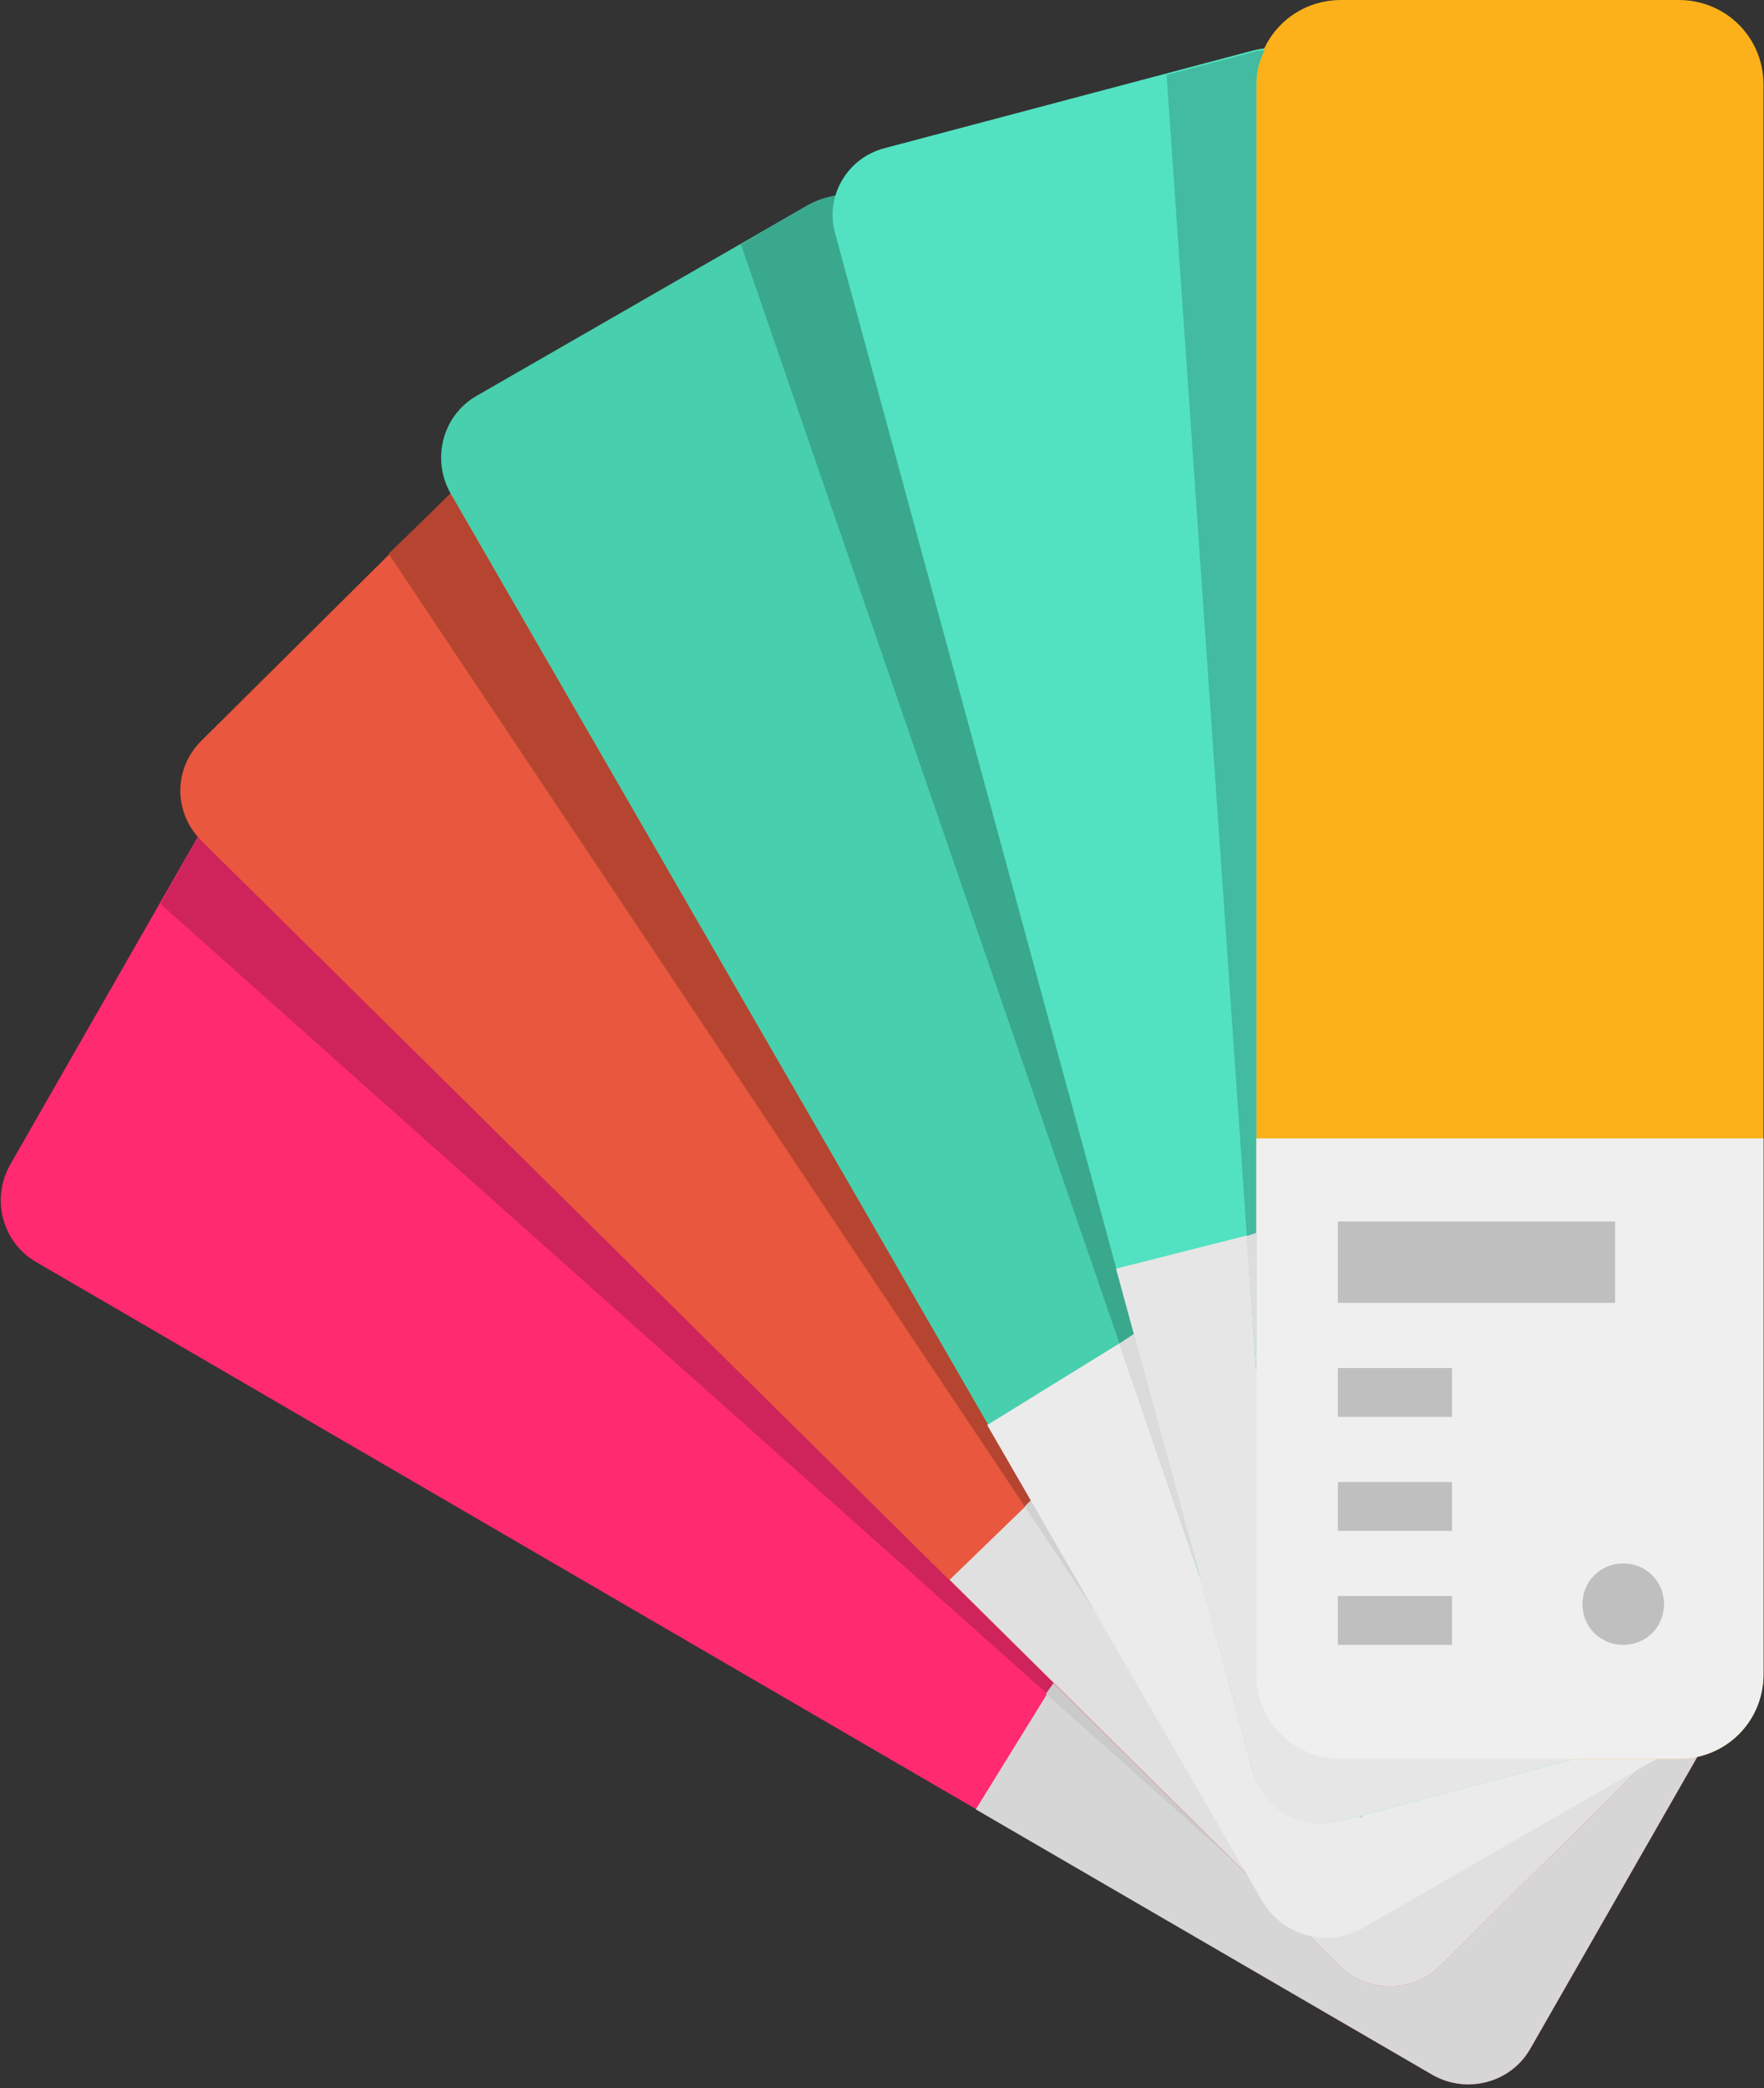 <?xml version="1.0" encoding="UTF-8"?>
<svg width="60px" height="71px" viewBox="0 0 60 71" version="1.1" xmlns="http://www.w3.org/2000/svg" xmlns:xlink="http://www.w3.org/1999/xlink">
    <rect x="0" y="0" width="60" height="71" fill="#333333" stroke="none"/>
    <!-- Generator: Sketch 53.2 (72643) - https://sketchapp.com -->
    <title>pantone</title>
    <desc>Created with Sketch.</desc>
    <g id="Page-1" stroke="none" stroke-width="1" fill="none" fill-rule="evenodd">
        <g id="Aceable" transform="translate(-1184, -10805)" fill-rule="nonzero">
            <g id="pantone" transform="translate(1184, 10805)">
                <path d="M0.351,39.591 L6.786,28.351 C7.451,27.188 8.949,26.8 10.114,27.465 L57.597,55.095 C58.762,55.76 59.151,57.255 58.485,58.418 L52.05,69.658 C51.385,70.821 49.887,71.209 48.722,70.544 L1.239,42.914 C0.074,42.249 -0.315,40.754 0.351,39.591 Z" id="Path" fill="#FF2A70"></path>
                <path d="M6.841,28.572 L6.73,28.461 L5.455,30.732 L41.899,63.18 C41.899,63.18 6.841,28.572 6.841,28.572 Z" id="Path" fill="#CF245B"></path>
                <path d="M52.05,69.658 L58.485,58.418 C59.151,57.255 58.762,55.76 57.597,55.095 L42.565,46.347 L33.19,61.519 L48.722,70.544 C49.887,71.209 51.385,70.821 52.05,69.658 Z" id="Path" fill="#D6D6D6"></path>
                <polygon id="Path" fill="#CACACA" points="35.853 57.2 35.575 57.587 41.844 63.18"></polygon>
                <path d="M6.841,25.194 L15.939,16.169 C16.882,15.227 18.435,15.227 19.378,16.169 L58.097,54.431 C59.04,55.372 59.04,56.867 58.097,57.809 L48.999,66.835 C48.056,67.776 46.503,67.776 45.56,66.835 L6.841,28.572 C5.898,27.631 5.898,26.136 6.841,25.194 Z" id="Path" fill="#E9573E"></path>
                <path d="M15.328,16.778 L13.22,18.827 L37.628,55.372 C37.628,55.372 15.328,16.778 15.328,16.778 Z" id="Path" fill="#B54531"></path>
                <path d="M58.097,57.809 C59.04,56.867 59.04,55.372 58.097,54.431 L44.95,41.474 L32.302,53.711 L45.56,66.834 C46.503,67.776 48.056,67.776 48.999,66.834 C48.999,66.834 58.097,57.809 58.097,57.809 Z" id="Path" fill="#E0E0E0"></path>
                <path d="M16.216,13.456 L27.477,6.977 C28.642,6.313 30.139,6.7 30.805,7.863 L58.43,55.705 C59.095,56.867 58.707,58.363 57.542,59.027 L46.281,65.506 C45.116,66.17 43.619,65.782 42.953,64.62 L15.328,16.778 C14.663,15.615 15.051,14.12 16.216,13.456 Z" id="Path" fill="#48CFAD"></path>
                <polygon id="Path" fill="#D1D1D1" points="35.076 50.998 34.854 51.219 37.628 55.372"></polygon>
                <path d="M46.337,65.561 L57.597,59.082 C58.762,58.418 59.151,56.923 58.485,55.76 L48.833,39.037 L33.578,48.451 L42.953,64.675 C43.674,65.838 45.172,66.225 46.337,65.561 Z" id="Path" fill="#EBEBEB"></path>
                <path d="M28.42,7.974 C28.309,7.531 28.309,7.088 28.42,6.645 C28.087,6.7 27.809,6.811 27.477,6.977 L25.202,8.306 L40.845,53.711 L28.42,7.974 Z M46.226,61.796 L46.337,61.796 L46.337,61.74 L46.226,61.796 Z" id="Shape" fill="#3AA88D"></path>
                <path d="M46.226,61.796 L46.337,61.796 L46.337,61.74 L46.226,61.796 Z M38.571,45.35 L38.072,45.682 L40.845,53.711 L38.571,45.35 Z" id="Shape" fill="#DBDBDB"></path>
                <path d="M30.084,5.039 L42.62,1.717 C43.896,1.384 45.227,2.104 45.616,3.378 L59.872,55.649 C60.205,56.923 59.428,58.252 58.152,58.584 L45.616,61.906 C44.34,62.239 43.009,61.519 42.62,60.245 L28.42,7.974 C28.031,6.7 28.808,5.371 30.084,5.039 Z" id="Path" fill="#52E2C1"></path>
                <path d="M45.616,0 L57.098,0 C58.707,0 59.983,1.274 59.983,2.879 L59.983,56.923 C59.983,58.529 58.707,59.802 57.098,59.802 L45.616,59.802 C44.007,59.802 42.731,58.529 42.731,56.923 L42.731,2.879 C42.731,1.274 44.007,0 45.616,0 Z" id="Path" fill="#FCB11A"></path>
                <path d="M37.961,43.135 L42.62,60.245 C42.953,61.519 44.284,62.294 45.616,61.906 L58.152,58.584 C59.428,58.252 60.205,56.923 59.872,55.649 L55.212,38.761 L37.961,43.135 Z" id="Path" fill="#E6E6E6"></path>
                <path d="M42.731,2.879 C42.731,2.436 42.842,2.049 43.008,1.717 C42.897,1.717 42.731,1.717 42.62,1.772 L39.68,2.547 L42.731,46.679 L42.731,2.879 L42.731,2.879 Z" id="Path" fill="#42BBA0"></path>
                <path d="M42.731,38.705 L42.731,56.923 C42.731,58.529 44.007,59.802 45.616,59.802 L57.098,59.802 C58.707,59.802 59.983,58.529 59.983,56.923 L59.983,38.705 L42.731,38.705 Z" id="Path" fill="#EFEFEF"></path>
                <polygon id="Path" fill="#DDDDDD" points="42.731 41.917 42.398 42.028 42.731 46.679"></polygon>
                <path d="M45.505,41.529 L45.505,44.298 L54.935,44.298 L54.935,41.529 L45.505,41.529 Z M45.505,55.926 L49.388,55.926 L49.388,54.265 L45.505,54.265 L45.505,55.926 Z M45.505,52.05 L49.388,52.05 L49.388,50.389 L45.505,50.389 L45.505,52.05 Z M45.505,48.174 L49.388,48.174 L49.388,46.513 L45.505,46.513 L45.505,48.174 Z M55.212,53.157 C55.989,53.157 56.599,53.767 56.599,54.542 C56.599,55.317 55.989,55.926 55.212,55.926 C54.436,55.926 53.825,55.317 53.825,54.542 C53.825,53.767 54.436,53.157 55.212,53.157 Z" id="Shape" fill="#BFBFBF"></path>
            </g>
        </g>
    </g>
</svg>